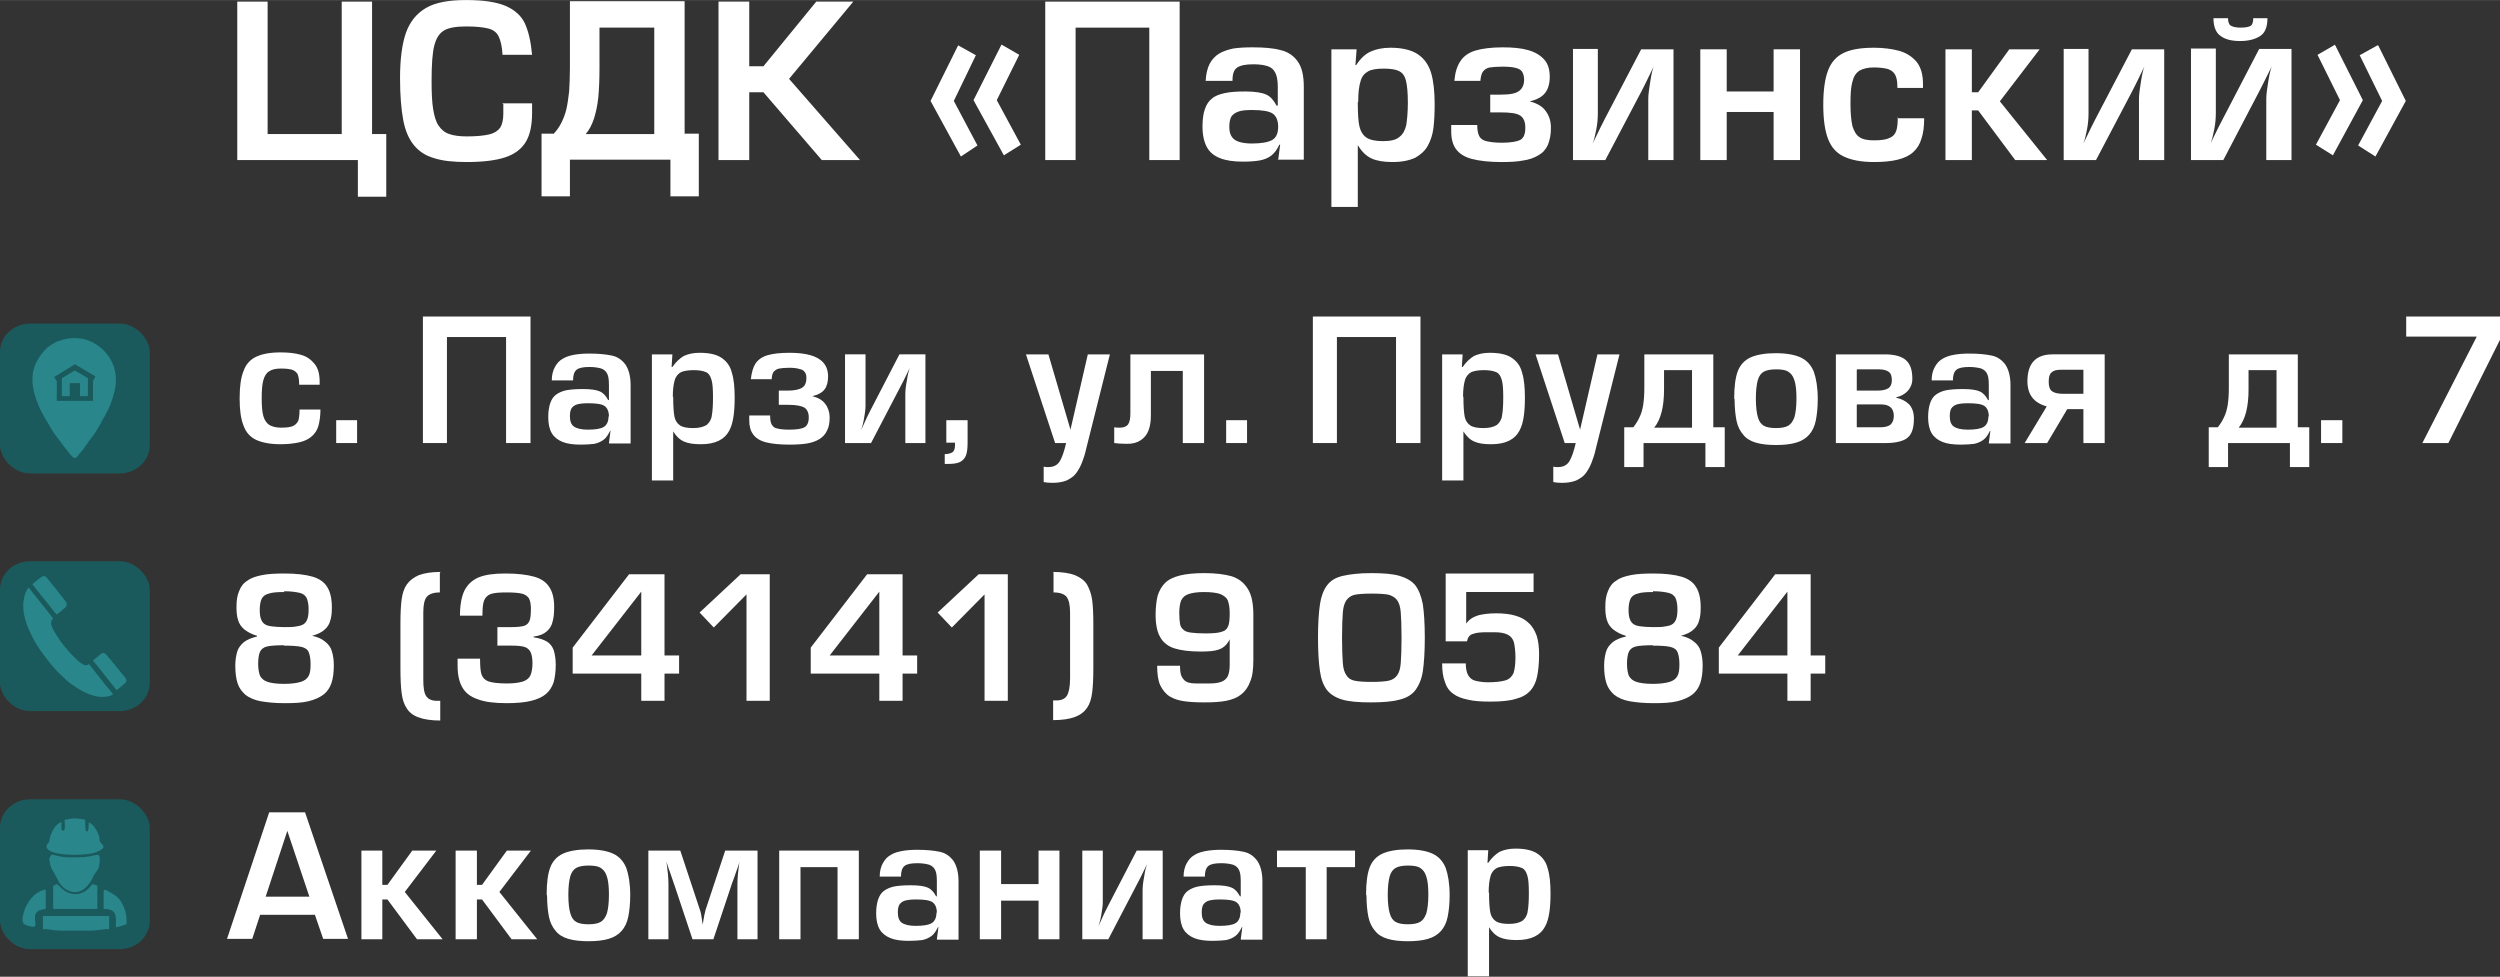 <?xml version="1.0" encoding="UTF-8"?>
<!DOCTYPE svg PUBLIC "-//W3C//DTD SVG 1.1//EN" "http://www.w3.org/Graphics/SVG/1.1/DTD/svg11.dtd">
<!-- Creator: CorelDRAW 2019 (64-Bit) -->
<svg xmlns="http://www.w3.org/2000/svg" xml:space="preserve" width="2.086cm" height="0.815cm" version="1.1" style="shape-rendering:geometricPrecision; text-rendering:geometricPrecision; image-rendering:optimizeQuality; fill-rule:evenodd; clip-rule:evenodd"
viewBox="0 0 6.343 2.478"
 xmlns:xlink="http://www.w3.org/1999/xlink"
 xmlns:xodm="http://www.corel.com/coreldraw/odm/2003">
 <rect x="0" y="0" width="6.343" height="2.478" fill="#333333" stroke="none"/>
 <defs>
  <style type="text/css">
   <![CDATA[
    .fil1 {fill:#1B5A5C}
    .fil2 {fill:#29878C}
    .fil0 {fill:white;fill-rule:nonzero}
   ]]>
  </style>
 </defs>
 <g id="Слой_x0020_1">
  <polygon class="fil0" points="0.679,0.34 0.867,0.34 0.867,0.004 0.944,0.004 0.944,0.34 0.98,0.34 0.98,0.499 0.908,0.499 0.908,0.406 0.602,0.406 0.602,0.004 0.679,0.004 "/>
  <path id="1" class="fil0" d="M1.274 0.262l0.076 0 0 0.024c0,0.031 -0.005,0.056 -0.016,0.074 -0.011,0.018 -0.028,0.031 -0.052,0.039 -0.024,0.008 -0.057,0.012 -0.098,0.012 -0.034,0 -0.062,-0.003 -0.083,-0.01 -0.021,-0.006 -0.038,-0.017 -0.051,-0.033 -0.013,-0.016 -0.022,-0.037 -0.027,-0.064 -0.005,-0.027 -0.008,-0.062 -0.008,-0.106 0,-0.048 0.005,-0.086 0.015,-0.115 0.01,-0.028 0.027,-0.049 0.051,-0.063 0.024,-0.014 0.058,-0.02 0.102,-0.02 0.043,0 0.077,0.005 0.1,0.015 0.023,0.01 0.04,0.025 0.049,0.045 0.009,0.02 0.015,0.046 0.018,0.079l-0.075 0c-0.001,-0.021 -0.005,-0.037 -0.01,-0.047 -0.005,-0.01 -0.014,-0.017 -0.027,-0.02 -0.012,-0.003 -0.031,-0.005 -0.055,-0.005 -0.025,0 -0.044,0.003 -0.056,0.01 -0.012,0.007 -0.02,0.019 -0.025,0.038 -0.005,0.019 -0.007,0.049 -0.007,0.091 0,0.029 0.001,0.053 0.004,0.071 0.003,0.018 0.007,0.032 0.014,0.042 0.007,0.01 0.015,0.017 0.027,0.021 0.011,0.004 0.026,0.006 0.045,0.006 0.024,0 0.043,-0.002 0.056,-0.005 0.013,-0.003 0.022,-0.009 0.028,-0.017 0.005,-0.008 0.008,-0.02 0.008,-0.035l0 -0.025z"/>
  <path id="2" class="fil0" d="M1.404 0.34c0.008,-0.008 0.015,-0.018 0.02,-0.028 0.005,-0.01 0.01,-0.022 0.013,-0.035 0.003,-0.013 0.005,-0.028 0.007,-0.045 0.001,-0.017 0.002,-0.037 0.002,-0.06l0 -0.169 0.291 0 0 0.336 0.036 0 0 0.159 -0.072 0 0 -0.093 -0.255 0 0 0.093 -0.072 0 0 -0.159 0.03 0zm0.117 -0.27l0 0.103c0,0.029 -0.001,0.053 -0.003,0.074 -0.002,0.02 -0.006,0.038 -0.011,0.054 -0.005,0.015 -0.012,0.029 -0.021,0.039l0.174 0 0 -0.27 -0.138 0z"/>
  <polygon id="3" class="fil0" points="1.901,0.004 1.901,0.168 1.937,0.168 2.071,0.004 2.165,0.004 2.002,0.2 2.182,0.406 2.085,0.406 1.937,0.234 1.901,0.234 1.901,0.406 1.823,0.406 1.823,0.004 "/>
  <path id="4" class="fil0" d="M2.431 0.115l0.045 0.025 -0.056 0.116 0.06 0.113 -0.042 0.028 -0.077 -0.141 0.07 -0.141zm0.11 -0.002l0.045 0.026 -0.057 0.115 0.061 0.113 -0.043 0.027 -0.077 -0.14 0.071 -0.141z"/>
  <polygon id="5" class="fil0" points="2.993,0.004 2.993,0.406 2.916,0.406 2.916,0.07 2.729,0.07 2.729,0.406 2.652,0.406 2.652,0.004 "/>
  <path id="6" class="fil0" d="M3.243 0.406l0.005 -0.039 -0.002 0c-0.006,0.013 -0.013,0.022 -0.021,0.028 -0.008,0.006 -0.018,0.01 -0.029,0.012 -0.011,0.002 -0.025,0.003 -0.043,0.003 -0.024,0 -0.043,-0.003 -0.058,-0.009 -0.015,-0.006 -0.026,-0.015 -0.033,-0.028 -0.007,-0.013 -0.011,-0.03 -0.011,-0.052 0,-0.018 0.002,-0.033 0.006,-0.044 0.004,-0.012 0.01,-0.021 0.018,-0.027 0.008,-0.007 0.019,-0.011 0.033,-0.014 0.014,-0.003 0.031,-0.004 0.052,-0.004 0.025,0 0.042,0.003 0.053,0.008 0.011,0.005 0.019,0.015 0.026,0.028l0.003 0 0 -0.048c0,-0.015 -0.002,-0.027 -0.006,-0.035 -0.004,-0.008 -0.01,-0.014 -0.019,-0.017 -0.009,-0.003 -0.021,-0.005 -0.037,-0.005 -0.02,0 -0.034,0.003 -0.042,0.009 -0.008,0.006 -0.011,0.017 -0.011,0.033l-0.068 0c0.001,-0.017 0.004,-0.031 0.01,-0.043 0.006,-0.011 0.014,-0.02 0.024,-0.026 0.01,-0.006 0.022,-0.01 0.036,-0.013 0.013,-0.002 0.029,-0.003 0.048,-0.003 0.03,0 0.054,0.002 0.072,0.007 0.018,0.004 0.033,0.014 0.043,0.028 0.011,0.015 0.016,0.036 0.016,0.065l0 0.185 -0.067 0zm0 -0.084c0,-0.016 -0.005,-0.028 -0.014,-0.034 -0.009,-0.006 -0.027,-0.009 -0.052,-0.009 -0.015,0 -0.027,0.001 -0.035,0.004 -0.008,0.003 -0.014,0.007 -0.018,0.013 -0.003,0.006 -0.005,0.014 -0.005,0.025 0,0.016 0.004,0.026 0.013,0.033 0.008,0.006 0.023,0.01 0.044,0.01 0.024,0 0.041,-0.003 0.052,-0.009 0.01,-0.006 0.015,-0.017 0.015,-0.034z"/>
  <path id="7" class="fil0" d="M3.445 0.258c0,0.028 0.001,0.049 0.004,0.062 0.003,0.013 0.009,0.023 0.018,0.029 0.009,0.006 0.023,0.009 0.042,0.009 0.019,0 0.033,-0.003 0.042,-0.011 0.009,-0.007 0.014,-0.017 0.017,-0.03 0.002,-0.013 0.004,-0.032 0.004,-0.057 0,-0.026 -0.002,-0.045 -0.005,-0.056 -0.003,-0.012 -0.009,-0.02 -0.018,-0.024 -0.008,-0.004 -0.021,-0.006 -0.038,-0.006 -0.018,0 -0.031,0.002 -0.04,0.007 -0.009,0.005 -0.016,0.013 -0.019,0.025 -0.004,0.012 -0.006,0.03 -0.006,0.053zm0 0.109l0 0.158 -0.067 0 0 -0.4 0.064 0 -0.003 0.04 0.002 0c0.011,-0.017 0.023,-0.028 0.036,-0.034 0.013,-0.006 0.03,-0.01 0.051,-0.01 0.03,0 0.054,0.006 0.07,0.017 0.016,0.011 0.027,0.027 0.033,0.047 0.006,0.02 0.009,0.047 0.009,0.079 0,0.023 -0.001,0.043 -0.003,0.06 -0.002,0.017 -0.007,0.032 -0.014,0.045 -0.007,0.013 -0.018,0.023 -0.032,0.031 -0.015,0.007 -0.034,0.011 -0.058,0.011 -0.022,0 -0.04,-0.003 -0.053,-0.009 -0.013,-0.006 -0.025,-0.017 -0.035,-0.034z"/>
  <path id="8" class="fil0" d="M3.808 0.285l-0.027 0 0 -0.045 0.027 0c0.023,0 0.039,-0.003 0.047,-0.01 0.008,-0.006 0.012,-0.016 0.012,-0.028 0,-0.008 -0.002,-0.015 -0.005,-0.02 -0.003,-0.005 -0.009,-0.008 -0.017,-0.01 -0.008,-0.002 -0.019,-0.003 -0.033,-0.003 -0.014,0 -0.024,0.001 -0.032,0.002 -0.007,0.001 -0.013,0.005 -0.017,0.01 -0.004,0.005 -0.006,0.013 -0.007,0.024l-0.066 0c0.002,-0.022 0.007,-0.038 0.016,-0.051 0.008,-0.012 0.021,-0.021 0.038,-0.026 0.017,-0.005 0.04,-0.008 0.069,-0.008 0.025,0 0.047,0.002 0.064,0.007 0.018,0.005 0.031,0.013 0.041,0.024 0.01,0.011 0.014,0.026 0.014,0.044 0,0.017 -0.004,0.031 -0.012,0.041 -0.008,0.01 -0.021,0.017 -0.039,0.021 0.019,0.005 0.033,0.013 0.041,0.025 0.009,0.012 0.013,0.026 0.013,0.043 0,0.017 -0.003,0.031 -0.008,0.043 -0.005,0.011 -0.013,0.02 -0.024,0.026 -0.01,0.006 -0.023,0.011 -0.038,0.013 -0.015,0.003 -0.033,0.004 -0.055,0.004 -0.032,0 -0.057,-0.003 -0.076,-0.008 -0.019,-0.005 -0.032,-0.014 -0.04,-0.025 -0.008,-0.011 -0.012,-0.026 -0.012,-0.045l0 -0.016 0.066 0c0,0.013 0.002,0.022 0.005,0.028 0.003,0.006 0.009,0.011 0.018,0.013 0.009,0.002 0.021,0.004 0.039,0.004 0.023,0 0.039,-0.003 0.047,-0.007 0.009,-0.005 0.013,-0.015 0.013,-0.031 0,-0.015 -0.004,-0.025 -0.013,-0.031 -0.009,-0.006 -0.026,-0.008 -0.05,-0.008z"/>
  <path id="9" class="fil0" d="M3.991 0.125l0 0.281 0.082 0 0.092 -0.175c0.004,-0.008 0.015,-0.029 0.031,-0.063 -0.003,0.007 -0.006,0.02 -0.009,0.039 -0.003,0.019 -0.005,0.033 -0.005,0.044l0 0.155 0.064 0 0 -0.281 -0.082 0 -0.092 0.176c-0.006,0.011 -0.016,0.032 -0.031,0.063 0.003,-0.008 0.006,-0.019 0.009,-0.035 0.003,-0.015 0.004,-0.029 0.004,-0.041l0 -0.164 -0.064 0z"/>
  <polygon id="10" class="fil0" points="4.381,0.284 4.5,0.284 4.5,0.406 4.567,0.406 4.567,0.125 4.5,0.125 4.5,0.232 4.381,0.232 4.381,0.125 4.314,0.125 4.314,0.406 4.381,0.406 "/>
  <path id="11" class="fil0" d="M4.816 0.3l0.066 0c0,0.02 -0.002,0.038 -0.007,0.052 -0.004,0.014 -0.011,0.025 -0.021,0.034 -0.01,0.009 -0.023,0.015 -0.039,0.019 -0.016,0.004 -0.036,0.006 -0.06,0.006 -0.033,0 -0.058,-0.005 -0.077,-0.014 -0.019,-0.009 -0.032,-0.024 -0.04,-0.045 -0.008,-0.021 -0.012,-0.05 -0.012,-0.086 0,-0.037 0.004,-0.066 0.012,-0.087 0.008,-0.021 0.021,-0.036 0.04,-0.045 0.019,-0.009 0.044,-0.013 0.077,-0.013 0.024,0 0.046,0.003 0.064,0.008 0.018,0.005 0.033,0.015 0.044,0.028 0.011,0.014 0.016,0.033 0.016,0.056l0 0.01 -0.065 0 0 -0.004c0,-0.013 -0.002,-0.023 -0.006,-0.03 -0.004,-0.007 -0.01,-0.011 -0.018,-0.014 -0.008,-0.002 -0.02,-0.004 -0.035,-0.004 -0.016,0 -0.028,0.003 -0.037,0.008 -0.009,0.006 -0.015,0.015 -0.018,0.028 -0.004,0.013 -0.005,0.032 -0.005,0.057 0,0.024 0.002,0.043 0.005,0.056 0.004,0.013 0.01,0.023 0.018,0.028 0.009,0.006 0.021,0.008 0.037,0.008 0.018,0 0.031,-0.002 0.039,-0.006 0.009,-0.004 0.014,-0.009 0.017,-0.018 0.003,-0.008 0.004,-0.02 0.004,-0.036z"/>
  <polygon id="12" class="fil0" points="5.003,0.125 5.003,0.234 5.019,0.234 5.098,0.125 5.175,0.125 5.074,0.257 5.194,0.406 5.113,0.406 5.019,0.28 5.003,0.28 5.003,0.406 4.936,0.406 4.936,0.125 "/>
  <path id="13" class="fil0" d="M5.236 0.125l0 0.281 0.082 0 0.092 -0.175c0.004,-0.008 0.015,-0.029 0.031,-0.063 -0.003,0.007 -0.006,0.02 -0.009,0.039 -0.003,0.019 -0.005,0.033 -0.005,0.044l0 0.155 0.064 0 0 -0.281 -0.082 0 -0.092 0.176c-0.006,0.011 -0.016,0.032 -0.031,0.063 0.003,-0.008 0.006,-0.019 0.009,-0.035 0.003,-0.015 0.004,-0.029 0.004,-0.041l0 -0.164 -0.064 0z"/>
  <path id="14" class="fil0" d="M5.559 0.124l0 0.282 0.082 0 0.092 -0.176c0.007,-0.013 0.017,-0.034 0.031,-0.062 -0.003,0.008 -0.006,0.02 -0.009,0.039 -0.003,0.018 -0.005,0.033 -0.005,0.044l0 0.155 0.064 0 0 -0.282 -0.082 0 -0.092 0.177c-0.005,0.009 -0.015,0.029 -0.031,0.062 0.003,-0.008 0.006,-0.019 0.009,-0.035 0.003,-0.015 0.004,-0.029 0.004,-0.041l0 -0.164 -0.064 0zm0.125 -0.02c-0.022,0 -0.038,-0.004 -0.05,-0.013 -0.012,-0.008 -0.018,-0.024 -0.018,-0.045l0.037 0c0,0.009 0.002,0.016 0.007,0.019 0.005,0.003 0.013,0.005 0.025,0.005 0.013,0 0.022,-0.002 0.026,-0.005 0.004,-0.003 0.006,-0.01 0.006,-0.019l0.036 0c0,0.022 -0.006,0.037 -0.018,0.045 -0.012,0.008 -0.029,0.013 -0.051,0.013z"/>
  <path id="15" class="fil0" d="M6.034 0.115l0.07 0.141 -0.077 0.141 -0.044 -0.028 0.061 -0.113 -0.057 -0.116 0.045 -0.025zm-0.11 -0.002l0.071 0.141 -0.076 0.14 -0.043 -0.027 0.061 -0.113 -0.057 -0.115 0.045 -0.026z"/>
  <path class="fil0" d="M0.76 1.039l0.053 0c0,0.016 -0.002,0.03 -0.005,0.041 -0.003,0.011 -0.009,0.02 -0.017,0.027 -0.008,0.007 -0.018,0.012 -0.031,0.015 -0.013,0.003 -0.029,0.005 -0.048,0.005 -0.026,0 -0.047,-0.004 -0.062,-0.011 -0.015,-0.007 -0.026,-0.019 -0.032,-0.036 -0.007,-0.017 -0.01,-0.04 -0.01,-0.069 0,-0.03 0.003,-0.053 0.01,-0.07 0.006,-0.017 0.017,-0.029 0.032,-0.036 0.015,-0.007 0.035,-0.011 0.062,-0.011 0.02,0 0.037,0.002 0.051,0.006 0.015,0.004 0.026,0.012 0.035,0.023 0.009,0.011 0.013,0.026 0.013,0.045l0 0.008 -0.052 0 0 -0.003c0,-0.011 -0.002,-0.019 -0.004,-0.024 -0.003,-0.005 -0.008,-0.009 -0.014,-0.011 -0.007,-0.002 -0.016,-0.003 -0.028,-0.003 -0.013,0 -0.023,0.002 -0.03,0.007 -0.007,0.004 -0.012,0.012 -0.015,0.023 -0.003,0.011 -0.004,0.026 -0.004,0.045 0,0.019 0.001,0.034 0.004,0.045 0.003,0.011 0.008,0.018 0.015,0.023 0.007,0.004 0.017,0.007 0.029,0.007 0.014,0 0.024,-0.001 0.031,-0.004 0.007,-0.003 0.011,-0.008 0.014,-0.014 0.002,-0.007 0.003,-0.016 0.003,-0.029z"/>
  <polygon id="1" class="fil0" points="0.906,1.066 0.906,1.124 0.853,1.124 0.853,1.066 "/>
  <polygon id="2" class="fil0" points="1.346,0.803 1.346,1.124 1.284,1.124 1.284,0.855 1.134,0.855 1.134,1.124 1.073,1.124 1.073,0.803 "/>
  <path id="3" class="fil0" d="M1.545 1.124l0.004 -0.031 -0.001 0c-0.005,0.01 -0.01,0.018 -0.017,0.023 -0.007,0.005 -0.014,0.008 -0.023,0.01 -0.009,0.001 -0.02,0.002 -0.034,0.002 -0.019,0 -0.035,-0.002 -0.047,-0.007 -0.012,-0.005 -0.021,-0.012 -0.027,-0.022 -0.006,-0.01 -0.009,-0.024 -0.009,-0.041 0,-0.014 0.002,-0.026 0.005,-0.035 0.003,-0.009 0.008,-0.017 0.015,-0.022 0.007,-0.005 0.016,-0.009 0.026,-0.011 0.011,-0.002 0.025,-0.003 0.042,-0.003 0.02,0 0.034,0.002 0.043,0.006 0.009,0.004 0.016,0.012 0.021,0.022l0.002 0 0 -0.038c0,-0.012 -0.001,-0.022 -0.004,-0.028 -0.003,-0.007 -0.008,-0.011 -0.015,-0.014 -0.007,-0.002 -0.017,-0.004 -0.03,-0.004 -0.016,0 -0.027,0.002 -0.033,0.007 -0.006,0.005 -0.009,0.013 -0.009,0.027l-0.054 0c0,-0.014 0.003,-0.025 0.008,-0.034 0.005,-0.009 0.011,-0.016 0.02,-0.021 0.008,-0.005 0.018,-0.008 0.029,-0.01 0.011,-0.002 0.024,-0.003 0.038,-0.003 0.024,0 0.043,0.002 0.057,0.005 0.015,0.003 0.026,0.011 0.035,0.023 0.008,0.012 0.013,0.029 0.013,0.052l0 0.148 -0.054 0zm0 -0.067c0,-0.013 -0.004,-0.022 -0.011,-0.027 -0.007,-0.005 -0.021,-0.007 -0.042,-0.007 -0.012,0 -0.021,0.001 -0.028,0.003 -0.007,0.002 -0.011,0.006 -0.014,0.01 -0.003,0.005 -0.004,0.012 -0.004,0.02 0,0.012 0.003,0.021 0.01,0.026 0.007,0.005 0.019,0.008 0.035,0.008 0.019,0 0.033,-0.002 0.041,-0.007 0.008,-0.005 0.012,-0.014 0.012,-0.027z"/>
  <path id="4" class="fil0" d="M1.708 1.006c0,0.022 0.001,0.039 0.003,0.05 0.002,0.011 0.007,0.018 0.014,0.023 0.007,0.005 0.019,0.007 0.034,0.007 0.015,0 0.026,-0.003 0.034,-0.008 0.007,-0.006 0.012,-0.014 0.013,-0.024 0.002,-0.01 0.003,-0.026 0.003,-0.046 0,-0.021 -0.001,-0.036 -0.004,-0.045 -0.003,-0.01 -0.007,-0.016 -0.014,-0.019 -0.007,-0.003 -0.017,-0.005 -0.031,-0.005 -0.014,0 -0.025,0.002 -0.032,0.005 -0.007,0.004 -0.013,0.01 -0.016,0.02 -0.003,0.01 -0.005,0.024 -0.005,0.043zm0 0.087l0 0.126 -0.054 0 0 -0.32 0.052 0 -0.002 0.032 0.002 0c0.009,-0.013 0.019,-0.022 0.029,-0.028 0.011,-0.005 0.024,-0.008 0.04,-0.008 0.024,0 0.043,0.004 0.056,0.013 0.013,0.009 0.022,0.021 0.026,0.038 0.005,0.016 0.007,0.037 0.007,0.063 0,0.019 -0.001,0.035 -0.003,0.048 -0.002,0.013 -0.005,0.025 -0.011,0.036 -0.006,0.011 -0.014,0.019 -0.026,0.025 -0.012,0.006 -0.027,0.009 -0.046,0.009 -0.018,0 -0.032,-0.002 -0.043,-0.007 -0.011,-0.005 -0.02,-0.014 -0.028,-0.027z"/>
  <path id="5" class="fil0" d="M1.998 1.027l-0.022 0 0 -0.036 0.022 0c0.018,0 0.031,-0.003 0.038,-0.008 0.007,-0.005 0.01,-0.013 0.01,-0.023 0,-0.007 -0.001,-0.012 -0.004,-0.016 -0.003,-0.004 -0.007,-0.007 -0.014,-0.008 -0.006,-0.002 -0.015,-0.003 -0.026,-0.003 -0.011,0 -0.019,0.001 -0.025,0.002 -0.006,0.001 -0.01,0.004 -0.014,0.008 -0.003,0.004 -0.005,0.011 -0.005,0.019l-0.053 0c0.002,-0.017 0.006,-0.031 0.012,-0.04 0.007,-0.01 0.017,-0.017 0.031,-0.021 0.014,-0.004 0.032,-0.006 0.056,-0.006 0.02,0 0.038,0.002 0.052,0.006 0.014,0.004 0.025,0.01 0.033,0.019 0.008,0.009 0.012,0.021 0.012,0.035 0,0.014 -0.003,0.025 -0.009,0.033 -0.006,0.008 -0.017,0.014 -0.031,0.017 0.015,0.004 0.026,0.01 0.033,0.02 0.007,0.009 0.011,0.021 0.011,0.034 0,0.014 -0.002,0.025 -0.007,0.034 -0.004,0.009 -0.011,0.016 -0.019,0.021 -0.008,0.005 -0.019,0.009 -0.031,0.011 -0.012,0.002 -0.027,0.003 -0.044,0.003 -0.025,0 -0.046,-0.002 -0.061,-0.006 -0.015,-0.004 -0.026,-0.011 -0.032,-0.02 -0.007,-0.009 -0.01,-0.021 -0.01,-0.036l0 -0.012 0.053 0c0,0.01 0.001,0.018 0.004,0.023 0.003,0.005 0.007,0.009 0.014,0.01 0.007,0.002 0.017,0.003 0.031,0.003 0.018,0 0.031,-0.002 0.038,-0.006 0.007,-0.004 0.011,-0.012 0.011,-0.025 0,-0.012 -0.004,-0.02 -0.011,-0.025 -0.007,-0.004 -0.02,-0.007 -0.04,-0.007z"/>
  <path id="6" class="fil0" d="M2.144 0.899l0 0.225 0.066 0 0.073 -0.14c0.004,-0.007 0.012,-0.023 0.025,-0.05 -0.002,0.006 -0.005,0.016 -0.007,0.031 -0.003,0.015 -0.004,0.027 -0.004,0.035l0 0.124 0.051 0 0 -0.225 -0.066 0 -0.073 0.141c-0.005,0.009 -0.013,0.026 -0.024,0.051 0.002,-0.006 0.005,-0.016 0.007,-0.028 0.002,-0.012 0.004,-0.023 0.004,-0.033l0 -0.131 -0.051 0z"/>
  <path id="7" class="fil0" d="M2.455 1.066l0 0.056c0,0.014 -0.001,0.025 -0.004,0.033 -0.003,0.008 -0.008,0.013 -0.015,0.017 -0.008,0.004 -0.019,0.005 -0.033,0.005 -0.003,0 -0.004,-0 -0.006,-0l0 -0.025c0.009,-0 0.016,-0.002 0.02,-0.005 0.004,-0.003 0.006,-0.009 0.006,-0.017l0 -0.007 -0.022 0 0 -0.057 0.054 0z"/>
  <path id="8" class="fil0" d="M2.816 0.899l-0.06 0.239c-0.003,0.014 -0.007,0.026 -0.011,0.036 -0.004,0.01 -0.009,0.019 -0.015,0.027 -0.006,0.008 -0.014,0.013 -0.024,0.018 -0.01,0.004 -0.022,0.006 -0.036,0.006 -0.01,0 -0.017,-0.001 -0.022,-0.002l0 -0.039c0.004,0.001 0.008,0.001 0.012,0.001 0.013,-0 0.023,-0.005 0.029,-0.015 0.006,-0.01 0.011,-0.025 0.016,-0.046l-0.028 0 -0.074 -0.225 0.057 0 0.056 0.191 0.044 -0.191 0.056 0z"/>
  <path id="9" class="fil0" d="M2.868 0.899l0.187 0 0 0.225 -0.054 0 0 -0.183 -0.081 0 0 0.114c0,0.014 -0.002,0.027 -0.006,0.037 -0.004,0.011 -0.011,0.019 -0.02,0.025 -0.009,0.006 -0.02,0.009 -0.034,0.009 -0.015,0 -0.026,-0.001 -0.033,-0.002l0 -0.04c0.005,0.001 0.01,0.001 0.014,0.001 0.01,0 0.017,-0.003 0.021,-0.008 0.004,-0.006 0.006,-0.015 0.006,-0.027l0 -0.151z"/>
  <polygon id="10" class="fil0" points="3.164,1.066 3.164,1.124 3.111,1.124 3.111,1.066 "/>
  <polygon id="11" class="fil0" points="3.604,0.803 3.604,1.124 3.542,1.124 3.542,0.855 3.392,0.855 3.392,1.124 3.331,1.124 3.331,0.803 "/>
  <path id="12" class="fil0" d="M3.713 1.006c0,0.022 0.001,0.039 0.003,0.05 0.002,0.011 0.007,0.018 0.014,0.023 0.007,0.005 0.019,0.007 0.034,0.007 0.015,0 0.026,-0.003 0.034,-0.008 0.007,-0.006 0.012,-0.014 0.013,-0.024 0.002,-0.01 0.003,-0.026 0.003,-0.046 0,-0.021 -0.001,-0.036 -0.004,-0.045 -0.003,-0.01 -0.007,-0.016 -0.014,-0.019 -0.007,-0.003 -0.017,-0.005 -0.031,-0.005 -0.014,0 -0.025,0.002 -0.032,0.005 -0.007,0.004 -0.013,0.01 -0.016,0.02 -0.003,0.01 -0.005,0.024 -0.005,0.043zm0 0.087l0 0.126 -0.054 0 0 -0.32 0.052 0 -0.002 0.032 0.002 0c0.009,-0.013 0.019,-0.022 0.029,-0.028 0.011,-0.005 0.024,-0.008 0.04,-0.008 0.024,0 0.043,0.004 0.056,0.013 0.013,0.009 0.022,0.021 0.026,0.038 0.005,0.016 0.007,0.037 0.007,0.063 0,0.019 -0.001,0.035 -0.003,0.048 -0.002,0.013 -0.005,0.025 -0.011,0.036 -0.006,0.011 -0.014,0.019 -0.026,0.025 -0.012,0.006 -0.027,0.009 -0.046,0.009 -0.018,0 -0.032,-0.002 -0.043,-0.007 -0.011,-0.005 -0.02,-0.014 -0.028,-0.027z"/>
  <path id="13" class="fil0" d="M4.109 0.899l-0.06 0.239c-0.003,0.014 -0.007,0.026 -0.011,0.036 -0.004,0.01 -0.009,0.019 -0.015,0.027 -0.006,0.008 -0.014,0.013 -0.024,0.018 -0.01,0.004 -0.022,0.006 -0.036,0.006 -0.01,0 -0.017,-0.001 -0.022,-0.002l0 -0.039c0.004,0.001 0.008,0.001 0.012,0.001 0.013,-0 0.023,-0.005 0.029,-0.015 0.006,-0.01 0.011,-0.025 0.016,-0.046l-0.028 0 -0.074 -0.225 0.057 0 0.056 0.191 0.044 -0.191 0.056 0z"/>
  <path id="14" class="fil0" d="M4.144 1.084c0.007,-0.009 0.012,-0.017 0.016,-0.026 0.004,-0.008 0.007,-0.018 0.009,-0.03 0.002,-0.012 0.003,-0.027 0.003,-0.044l0 -0.085 0.175 0 0 0.185 0.029 0 0 0.101 -0.049 0 0 -0.061 -0.157 0 0 0.061 -0.049 0 0 -0.101 0.024 0zm0.149 0l0 -0.145 -0.071 0 0 0.049c0,0.044 -0.008,0.076 -0.025,0.097l0.096 0z"/>
  <path id="15" class="fil0" d="M4.4 1.011c0,-0.03 0.003,-0.053 0.009,-0.069 0.006,-0.016 0.017,-0.028 0.032,-0.035 0.015,-0.007 0.037,-0.011 0.064,-0.011 0.028,0 0.049,0.004 0.064,0.011 0.015,0.007 0.026,0.019 0.033,0.036 0.006,0.017 0.01,0.04 0.01,0.069 0,0.022 -0.002,0.04 -0.005,0.055 -0.003,0.015 -0.009,0.027 -0.017,0.036 -0.008,0.009 -0.019,0.016 -0.033,0.02 -0.013,0.004 -0.031,0.006 -0.051,0.006 -0.02,0 -0.038,-0.002 -0.051,-0.006 -0.014,-0.004 -0.025,-0.011 -0.032,-0.02 -0.008,-0.009 -0.014,-0.021 -0.017,-0.035 -0.003,-0.015 -0.005,-0.033 -0.005,-0.055zm0.055 0c0,0.021 0.002,0.037 0.005,0.047 0.003,0.011 0.008,0.018 0.015,0.022 0.007,0.004 0.017,0.006 0.031,0.006 0.014,0 0.024,-0.002 0.031,-0.006 0.007,-0.004 0.012,-0.011 0.016,-0.022 0.003,-0.011 0.005,-0.026 0.005,-0.047 0,-0.016 -0.001,-0.028 -0.003,-0.038 -0.002,-0.009 -0.005,-0.017 -0.009,-0.022 -0.004,-0.005 -0.009,-0.009 -0.015,-0.011 -0.006,-0.002 -0.015,-0.003 -0.025,-0.003 -0.013,0 -0.024,0.002 -0.031,0.006 -0.007,0.004 -0.012,0.011 -0.015,0.021 -0.003,0.011 -0.005,0.026 -0.005,0.047z"/>
  <path id="16" class="fil0" d="M4.711 0.938l0 0.053 0.051 0c0.013,0 0.023,-0.002 0.029,-0.006 0.006,-0.004 0.009,-0.011 0.009,-0.02 0,-0.01 -0.002,-0.017 -0.007,-0.021 -0.005,-0.004 -0.013,-0.007 -0.025,-0.007l-0.056 0zm0 0.089l0 0.057 0.059 0c0.012,0 0.021,-0.002 0.027,-0.007 0.005,-0.005 0.008,-0.012 0.008,-0.022 0,-0.019 -0.011,-0.029 -0.032,-0.029l-0.061 0zm-0.053 0.097l0 -0.225 0.124 0c0.025,0 0.043,0.005 0.054,0.015 0.011,0.01 0.016,0.025 0.016,0.047 0,0.012 -0.004,0.022 -0.011,0.03 -0.007,0.008 -0.017,0.014 -0.03,0.017l0 0.001c0.014,0.003 0.025,0.009 0.033,0.017 0.008,0.009 0.012,0.021 0.012,0.036 0,0.015 -0.002,0.026 -0.006,0.035 -0.004,0.009 -0.011,0.016 -0.021,0.02 -0.01,0.004 -0.024,0.007 -0.042,0.007l-0.13 0z"/>
  <path id="17" class="fil0" d="M5.046 1.124l0.004 -0.031 -0.001 0c-0.005,0.01 -0.01,0.018 -0.017,0.023 -0.007,0.005 -0.014,0.008 -0.023,0.01 -0.009,0.001 -0.02,0.002 -0.034,0.002 -0.019,0 -0.035,-0.002 -0.047,-0.007 -0.012,-0.005 -0.021,-0.012 -0.027,-0.022 -0.006,-0.01 -0.009,-0.024 -0.009,-0.041 0,-0.014 0.002,-0.026 0.005,-0.035 0.003,-0.009 0.008,-0.017 0.015,-0.022 0.007,-0.005 0.016,-0.009 0.026,-0.011 0.011,-0.002 0.025,-0.003 0.042,-0.003 0.02,0 0.034,0.002 0.043,0.006 0.009,0.004 0.016,0.012 0.021,0.022l0.002 0 0 -0.038c0,-0.012 -0.001,-0.022 -0.004,-0.028 -0.003,-0.007 -0.008,-0.011 -0.015,-0.014 -0.007,-0.002 -0.017,-0.004 -0.03,-0.004 -0.016,0 -0.027,0.002 -0.033,0.007 -0.006,0.005 -0.009,0.013 -0.009,0.027l-0.054 0c0,-0.014 0.003,-0.025 0.008,-0.034 0.005,-0.009 0.011,-0.016 0.02,-0.021 0.008,-0.005 0.018,-0.008 0.029,-0.01 0.011,-0.002 0.024,-0.003 0.038,-0.003 0.024,0 0.043,0.002 0.057,0.005 0.015,0.003 0.026,0.011 0.035,0.023 0.008,0.012 0.013,0.029 0.013,0.052l0 0.148 -0.054 0zm0 -0.067c0,-0.013 -0.004,-0.022 -0.011,-0.027 -0.007,-0.005 -0.021,-0.007 -0.042,-0.007 -0.012,0 -0.021,0.001 -0.028,0.003 -0.007,0.002 -0.011,0.006 -0.014,0.01 -0.003,0.005 -0.004,0.012 -0.004,0.02 0,0.012 0.003,0.021 0.01,0.026 0.007,0.005 0.019,0.008 0.035,0.008 0.019,0 0.033,-0.002 0.041,-0.007 0.008,-0.005 0.012,-0.014 0.012,-0.027z"/>
  <path id="18" class="fil0" d="M5.34 0.899l0 0.225 -0.054 0 0 -0.086 -0.041 0 -0.051 0.086 -0.057 0 0.056 -0.093c-0.033,-0.009 -0.049,-0.03 -0.049,-0.064 0,-0.045 0.021,-0.068 0.064,-0.068l0.132 0zm-0.054 0.1l0 -0.061 -0.057 0c-0.011,0 -0.019,0.002 -0.024,0.007 -0.005,0.004 -0.007,0.012 -0.007,0.024 0,0.012 0.003,0.02 0.009,0.024 0.006,0.004 0.015,0.006 0.026,0.006l0.052 0z"/>
  <path id="19" class="fil0" d="M5.627 1.084c0.007,-0.009 0.012,-0.017 0.016,-0.026 0.004,-0.008 0.007,-0.018 0.009,-0.03 0.002,-0.012 0.003,-0.027 0.003,-0.044l0 -0.085 0.175 0 0 0.185 0.029 0 0 0.101 -0.049 0 0 -0.061 -0.157 0 0 0.061 -0.049 0 0 -0.101 0.024 0zm0.149 0l0 -0.145 -0.071 0 0 0.049c0,0.044 -0.008,0.076 -0.025,0.097l0.096 0z"/>
  <polygon id="20" class="fil0" points="5.943,1.066 5.943,1.124 5.889,1.124 5.889,1.066 "/>
  <polygon id="21" class="fil0" points="6.343,0.803 6.343,0.862 6.212,1.124 6.146,1.124 6.284,0.854 6.105,0.854 6.105,0.803 "/>
  <path class="fil0" d="M0.721 1.637c-0.02,0 -0.034,0.001 -0.043,0.003 -0.009,0.002 -0.015,0.007 -0.018,0.013 -0.003,0.006 -0.005,0.017 -0.005,0.031 0,0.013 0.002,0.024 0.005,0.031 0.004,0.007 0.01,0.012 0.019,0.015 0.009,0.003 0.023,0.005 0.042,0.005 0.018,0 0.032,-0.002 0.042,-0.005 0.01,-0.003 0.016,-0.008 0.02,-0.015 0.004,-0.007 0.005,-0.017 0.005,-0.03 0,-0.014 -0.002,-0.024 -0.005,-0.031 -0.003,-0.007 -0.01,-0.011 -0.019,-0.013 -0.009,-0.002 -0.023,-0.003 -0.043,-0.003zm0 -0.135c-0.018,0 -0.031,0.001 -0.039,0.004 -0.009,0.002 -0.015,0.007 -0.018,0.013 -0.003,0.006 -0.005,0.016 -0.005,0.028 0,0.01 0.001,0.018 0.003,0.023 0.002,0.006 0.005,0.01 0.009,0.013 0.004,0.003 0.01,0.005 0.018,0.006 0.008,0.001 0.018,0.002 0.032,0.002 0.014,0 0.024,-0 0.032,-0.002 0.008,-0.001 0.014,-0.003 0.018,-0.006 0.004,-0.003 0.007,-0.007 0.009,-0.013 0.002,-0.006 0.003,-0.013 0.003,-0.024 0,-0.013 -0.002,-0.022 -0.005,-0.029 -0.003,-0.006 -0.009,-0.011 -0.018,-0.013 -0.009,-0.002 -0.021,-0.004 -0.039,-0.004zm-0.069 0.111c-0.014,-0.004 -0.024,-0.01 -0.032,-0.016 -0.008,-0.007 -0.013,-0.014 -0.016,-0.024 -0.003,-0.009 -0.004,-0.02 -0.004,-0.033 0,-0.017 0.002,-0.03 0.007,-0.041 0.004,-0.011 0.011,-0.02 0.021,-0.026 0.009,-0.007 0.022,-0.011 0.037,-0.014 0.015,-0.003 0.034,-0.004 0.057,-0.004 0.03,0 0.054,0.003 0.071,0.008 0.017,0.005 0.03,0.014 0.037,0.026 0.008,0.012 0.012,0.03 0.012,0.052 0,0.013 -0.001,0.025 -0.004,0.033 -0.002,0.009 -0.007,0.017 -0.014,0.023 -0.007,0.007 -0.018,0.012 -0.032,0.016 0.014,0.003 0.025,0.008 0.033,0.015 0.008,0.006 0.014,0.014 0.017,0.024 0.003,0.01 0.005,0.021 0.005,0.036 0,0.018 -0.002,0.033 -0.006,0.045 -0.004,0.012 -0.011,0.022 -0.02,0.029 -0.009,0.007 -0.022,0.013 -0.038,0.017 -0.016,0.004 -0.036,0.005 -0.061,0.005 -0.024,0 -0.044,-0.002 -0.061,-0.005 -0.016,-0.003 -0.029,-0.009 -0.038,-0.016 -0.009,-0.008 -0.016,-0.017 -0.02,-0.029 -0.004,-0.012 -0.006,-0.027 -0.006,-0.045 0,-0.014 0.002,-0.026 0.005,-0.036 0.003,-0.01 0.009,-0.017 0.017,-0.024 0.008,-0.006 0.019,-0.011 0.033,-0.014z"/>
  <path id="1" class="fil0" d="M1.116 1.453l0 0.05c-0.016,0 -0.027,0.004 -0.033,0.011 -0.006,0.007 -0.009,0.02 -0.009,0.04l0 0.17c0,0.021 0.002,0.035 0.008,0.043 0.005,0.007 0.014,0.011 0.026,0.011l0.009 0 0 0.05c-0.023,0 -0.042,-0.003 -0.055,-0.008 -0.014,-0.005 -0.024,-0.013 -0.03,-0.023 -0.007,-0.01 -0.011,-0.023 -0.013,-0.039 -0.002,-0.015 -0.003,-0.036 -0.003,-0.062l0 -0.115c0,-0.025 0.001,-0.045 0.003,-0.06 0.002,-0.015 0.006,-0.028 0.013,-0.038 0.007,-0.01 0.017,-0.018 0.031,-0.024 0.014,-0.005 0.032,-0.008 0.055,-0.008z"/>
  <path id="2" class="fil0" d="M1.262 1.637l0 -0.046 0.034 0c0.015,0 0.026,-0.001 0.033,-0.003 0.007,-0.002 0.011,-0.006 0.014,-0.012 0.003,-0.006 0.004,-0.017 0.004,-0.032 0,-0.012 -0.002,-0.02 -0.005,-0.026 -0.004,-0.006 -0.01,-0.01 -0.018,-0.012 -0.009,-0.002 -0.022,-0.003 -0.038,-0.003 -0.019,0 -0.032,0.001 -0.041,0.004 -0.008,0.003 -0.014,0.009 -0.017,0.017 -0.003,0.008 -0.004,0.021 -0.004,0.038l-0.057 0c0,-0.027 0.004,-0.048 0.011,-0.063 0.008,-0.016 0.02,-0.027 0.036,-0.034 0.017,-0.007 0.039,-0.01 0.068,-0.01 0.031,0 0.055,0.003 0.073,0.008 0.018,0.005 0.031,0.014 0.039,0.027 0.008,0.012 0.012,0.029 0.012,0.05 0,0.015 -0.001,0.027 -0.004,0.037 -0.002,0.01 -0.007,0.018 -0.015,0.025 -0.008,0.007 -0.018,0.011 -0.033,0.013l0 0.002c0.015,0.002 0.026,0.006 0.034,0.011 0.008,0.005 0.014,0.013 0.017,0.022 0.003,0.01 0.005,0.022 0.005,0.037 0,0.017 -0.002,0.031 -0.005,0.043 -0.004,0.012 -0.01,0.022 -0.019,0.03 -0.009,0.008 -0.022,0.014 -0.038,0.018 -0.016,0.004 -0.037,0.006 -0.062,0.006 -0.031,0 -0.056,-0.003 -0.074,-0.01 -0.018,-0.006 -0.031,-0.016 -0.039,-0.03 -0.008,-0.014 -0.012,-0.032 -0.012,-0.055l0 -0.018 0.057 0c0,0.019 0.001,0.033 0.004,0.041 0.003,0.008 0.009,0.014 0.018,0.017 0.009,0.003 0.025,0.005 0.046,0.005 0.018,0 0.031,-0.002 0.041,-0.005 0.009,-0.003 0.016,-0.009 0.019,-0.016 0.003,-0.007 0.005,-0.018 0.005,-0.03 0,-0.013 -0.002,-0.023 -0.005,-0.029 -0.003,-0.006 -0.009,-0.011 -0.016,-0.013 -0.007,-0.002 -0.018,-0.003 -0.031,-0.003l-0.038 0z"/>
  <path id="3" class="fil0" d="M1.686 1.457l0 0.206 0.037 0 0 0.046 -0.037 0 0 0.069 -0.059 0 0 -0.069 -0.174 0 0 -0.066 0.143 -0.186 0.091 0zm-0.185 0.206l0.126 0 0 -0.162 -0.126 0.162z"/>
  <polygon id="4" class="fil0" points="1.953,1.457 1.953,1.778 1.894,1.778 1.894,1.508 1.811,1.592 1.775,1.554 1.879,1.457 "/>
  <path id="5" class="fil0" d="M2.29 1.457l0 0.206 0.037 0 0 0.046 -0.037 0 0 0.069 -0.059 0 0 -0.069 -0.174 0 0 -0.066 0.143 -0.186 0.091 0zm-0.185 0.206l0.126 0 0 -0.162 -0.126 0.162z"/>
  <polygon id="6" class="fil0" points="2.557,1.457 2.557,1.778 2.498,1.778 2.498,1.508 2.415,1.592 2.379,1.554 2.483,1.457 "/>
  <path id="7" class="fil0" d="M2.673 1.453l0 0.05c0.016,0 0.027,0.004 0.033,0.011 0.006,0.008 0.009,0.021 0.009,0.041l0 0.166c0,0.021 -0.003,0.036 -0.008,0.044 -0.005,0.008 -0.014,0.012 -0.026,0.012l-0.009 0 0 0.05c0.023,0 0.042,-0.003 0.055,-0.008 0.014,-0.005 0.024,-0.013 0.031,-0.023 0.007,-0.01 0.011,-0.023 0.013,-0.039 0.002,-0.015 0.003,-0.036 0.003,-0.061l0 -0.115c0,-0.024 -0.001,-0.044 -0.003,-0.059 -0.002,-0.015 -0.007,-0.028 -0.013,-0.039 -0.007,-0.011 -0.017,-0.018 -0.031,-0.024 -0.014,-0.005 -0.032,-0.008 -0.055,-0.008z"/>
  <path id="8" class="fil0" d="M2.936 1.689l0.058 0c0,0.012 0.001,0.021 0.004,0.027 0.003,0.006 0.007,0.011 0.013,0.014 0.006,0.003 0.015,0.004 0.027,0.004l0.028 0c0.014,0 0.024,-0.001 0.032,-0.004 0.008,-0.003 0.013,-0.007 0.017,-0.014 0.003,-0.007 0.005,-0.016 0.005,-0.029l0 -0.065c-0.007,0.014 -0.016,0.022 -0.028,0.026 -0.011,0.004 -0.027,0.005 -0.046,0.005 -0.028,0 -0.05,-0.003 -0.066,-0.008 -0.016,-0.005 -0.029,-0.015 -0.036,-0.028 -0.008,-0.013 -0.012,-0.033 -0.012,-0.057 0,-0.019 0.002,-0.035 0.005,-0.048 0.004,-0.013 0.01,-0.024 0.019,-0.033 0.009,-0.009 0.022,-0.015 0.038,-0.019 0.016,-0.004 0.037,-0.006 0.062,-0.006 0.028,0 0.051,0.003 0.069,0.008 0.018,0.006 0.031,0.016 0.041,0.032 0.01,0.016 0.014,0.038 0.014,0.067l0 0.113c0,0.023 -0.002,0.041 -0.008,0.055 -0.005,0.014 -0.013,0.025 -0.023,0.033 -0.01,0.008 -0.023,0.013 -0.038,0.016 -0.015,0.003 -0.034,0.004 -0.056,0.004 -0.02,0 -0.037,-0.001 -0.051,-0.003 -0.014,-0.002 -0.026,-0.006 -0.036,-0.012 -0.01,-0.006 -0.018,-0.016 -0.024,-0.028 -0.006,-0.013 -0.008,-0.029 -0.008,-0.05zm0.184 -0.134c0,-0.014 -0.002,-0.024 -0.005,-0.032 -0.003,-0.007 -0.01,-0.012 -0.019,-0.016 -0.009,-0.003 -0.023,-0.005 -0.041,-0.005 -0.017,0 -0.03,0.002 -0.039,0.005 -0.009,0.003 -0.015,0.008 -0.019,0.016 -0.003,0.007 -0.005,0.018 -0.005,0.032 0,0.012 0.001,0.021 0.002,0.028 0.001,0.006 0.004,0.011 0.009,0.015 0.004,0.004 0.011,0.006 0.019,0.007 0.008,0.001 0.02,0.002 0.035,0.002 0.02,0 0.034,-0.001 0.042,-0.004 0.009,-0.002 0.014,-0.007 0.017,-0.014 0.003,-0.007 0.004,-0.018 0.004,-0.034z"/>
  <path id="9" class="fil0" d="M3.615 1.618c0,0.036 -0.002,0.065 -0.005,0.085 -0.003,0.02 -0.01,0.036 -0.019,0.048 -0.009,0.012 -0.023,0.02 -0.04,0.024 -0.018,0.005 -0.042,0.007 -0.073,0.007 -0.031,0 -0.055,-0.002 -0.072,-0.007 -0.017,-0.005 -0.03,-0.013 -0.039,-0.024 -0.009,-0.012 -0.015,-0.027 -0.018,-0.048 -0.003,-0.02 -0.005,-0.049 -0.005,-0.085 0,-0.036 0.002,-0.065 0.005,-0.085 0.003,-0.02 0.009,-0.036 0.018,-0.048 0.009,-0.012 0.022,-0.02 0.04,-0.024 0.017,-0.004 0.041,-0.007 0.072,-0.007 0.031,0 0.055,0.002 0.072,0.007 0.017,0.005 0.031,0.013 0.04,0.024 0.009,0.012 0.015,0.028 0.019,0.048 0.003,0.02 0.005,0.049 0.005,0.085zm-0.21 0c0,0.029 0.001,0.05 0.002,0.064 0.001,0.014 0.004,0.024 0.009,0.031 0.004,0.007 0.011,0.012 0.021,0.014 0.009,0.002 0.024,0.003 0.043,0.003 0.019,0 0.034,-0.001 0.043,-0.003 0.01,-0.002 0.017,-0.007 0.022,-0.014 0.005,-0.007 0.008,-0.017 0.009,-0.031 0.001,-0.014 0.002,-0.035 0.002,-0.064 0,-0.029 -0.001,-0.051 -0.002,-0.064 -0.001,-0.014 -0.004,-0.024 -0.009,-0.031 -0.005,-0.007 -0.012,-0.011 -0.021,-0.014 -0.009,-0.002 -0.024,-0.003 -0.044,-0.003 -0.019,0 -0.034,0.001 -0.043,0.003 -0.009,0.002 -0.016,0.007 -0.021,0.014 -0.005,0.007 -0.008,0.018 -0.009,0.031 -0.001,0.013 -0.002,0.035 -0.002,0.064z"/>
  <path id="10" class="fil0" d="M3.891 1.456l0 0.046 -0.171 0 0 0.08c0.008,-0.011 0.018,-0.017 0.031,-0.021 0.012,-0.003 0.027,-0.005 0.045,-0.005 0.019,0 0.036,0.002 0.049,0.006 0.014,0.004 0.025,0.01 0.034,0.019 0.009,0.008 0.015,0.019 0.02,0.032 0.004,0.013 0.006,0.029 0.006,0.047 0,0.023 -0.002,0.042 -0.005,0.056 -0.003,0.015 -0.009,0.027 -0.017,0.036 -0.009,0.01 -0.021,0.017 -0.037,0.021 -0.016,0.005 -0.037,0.007 -0.064,0.007 -0.023,0 -0.042,-0.001 -0.058,-0.005 -0.015,-0.003 -0.028,-0.008 -0.037,-0.015 -0.01,-0.007 -0.017,-0.017 -0.021,-0.03 -0.005,-0.013 -0.007,-0.028 -0.007,-0.047l0.06 0c0,0.013 0.002,0.023 0.006,0.03 0.004,0.007 0.01,0.012 0.018,0.014 0.008,0.002 0.019,0.004 0.032,0.004 0.02,0 0.035,-0.002 0.045,-0.005 0.01,-0.003 0.016,-0.01 0.02,-0.018 0.003,-0.009 0.005,-0.022 0.005,-0.04 0,-0.017 -0.002,-0.03 -0.004,-0.039 -0.003,-0.009 -0.008,-0.015 -0.016,-0.019 -0.008,-0.004 -0.019,-0.006 -0.033,-0.006l-0.021 0c-0.013,0 -0.025,0.001 -0.033,0.004 -0.009,0.002 -0.014,0.009 -0.016,0.019l-0.054 0 0 -0.172 0.225 0z"/>
  <path id="11" class="fil0" d="M4.194 1.637c-0.02,0 -0.034,0.001 -0.043,0.003 -0.009,0.002 -0.015,0.007 -0.018,0.013 -0.003,0.006 -0.005,0.017 -0.005,0.031 0,0.013 0.002,0.024 0.005,0.031 0.004,0.007 0.01,0.012 0.019,0.015 0.009,0.003 0.023,0.005 0.042,0.005 0.018,0 0.032,-0.002 0.042,-0.005 0.01,-0.003 0.016,-0.008 0.02,-0.015 0.004,-0.007 0.005,-0.017 0.005,-0.03 0,-0.014 -0.002,-0.024 -0.005,-0.031 -0.003,-0.007 -0.01,-0.011 -0.019,-0.013 -0.009,-0.002 -0.023,-0.003 -0.043,-0.003zm0 -0.135c-0.018,0 -0.031,0.001 -0.039,0.004 -0.009,0.002 -0.015,0.007 -0.018,0.013 -0.003,0.006 -0.005,0.016 -0.005,0.028 0,0.01 0.001,0.018 0.003,0.023 0.002,0.006 0.005,0.01 0.009,0.013 0.004,0.003 0.01,0.005 0.018,0.006 0.008,0.001 0.018,0.002 0.032,0.002 0.014,0 0.024,-0 0.032,-0.002 0.008,-0.001 0.014,-0.003 0.018,-0.006 0.004,-0.003 0.007,-0.007 0.009,-0.013 0.002,-0.006 0.003,-0.013 0.003,-0.024 0,-0.013 -0.002,-0.022 -0.005,-0.029 -0.003,-0.006 -0.009,-0.011 -0.018,-0.013 -0.009,-0.002 -0.021,-0.004 -0.039,-0.004zm-0.069 0.111c-0.014,-0.004 -0.024,-0.01 -0.032,-0.016 -0.008,-0.007 -0.013,-0.014 -0.016,-0.024 -0.003,-0.009 -0.004,-0.02 -0.004,-0.033 0,-0.017 0.002,-0.03 0.007,-0.041 0.004,-0.011 0.011,-0.02 0.021,-0.026 0.009,-0.007 0.022,-0.011 0.037,-0.014 0.015,-0.003 0.034,-0.004 0.057,-0.004 0.03,0 0.054,0.003 0.071,0.008 0.017,0.005 0.03,0.014 0.037,0.026 0.008,0.012 0.012,0.03 0.012,0.052 0,0.013 -0.001,0.025 -0.004,0.033 -0.002,0.009 -0.007,0.017 -0.014,0.023 -0.007,0.007 -0.018,0.012 -0.032,0.016 0.014,0.003 0.025,0.008 0.033,0.015 0.008,0.006 0.014,0.014 0.017,0.024 0.003,0.01 0.005,0.021 0.005,0.036 0,0.018 -0.002,0.033 -0.006,0.045 -0.004,0.012 -0.011,0.022 -0.02,0.029 -0.009,0.007 -0.022,0.013 -0.038,0.017 -0.016,0.004 -0.036,0.005 -0.061,0.005 -0.024,0 -0.044,-0.002 -0.061,-0.005 -0.016,-0.003 -0.029,-0.009 -0.038,-0.016 -0.009,-0.008 -0.016,-0.017 -0.02,-0.029 -0.004,-0.012 -0.006,-0.027 -0.006,-0.045 0,-0.014 0.002,-0.026 0.005,-0.036 0.003,-0.01 0.009,-0.017 0.017,-0.024 0.008,-0.006 0.019,-0.011 0.033,-0.014z"/>
  <path id="12" class="fil0" d="M4.594 1.457l0 0.206 0.037 0 0 0.046 -0.037 0 0 0.069 -0.059 0 0 -0.069 -0.174 0 0 -0.066 0.143 -0.186 0.091 0zm-0.185 0.206l0.126 0 0 -0.162 -0.126 0.162z"/>
  <path class="fil0" d="M0.799 2.321l-0.139 0 -0.02 0.061 -0.064 0 0.107 -0.321 0.091 0 0.109 0.321 -0.063 0 -0.021 -0.061zm-0.014 -0.046l-0.056 -0.167 -0.055 0.167 0.111 0z"/>
  <polygon id="1" class="fil0" points="0.97,2.158 0.97,2.245 0.983,2.245 1.046,2.158 1.107,2.158 1.027,2.263 1.123,2.383 1.058,2.383 0.983,2.282 0.97,2.282 0.97,2.383 0.917,2.383 0.917,2.158 "/>
  <polygon id="2" class="fil0" points="1.21,2.158 1.21,2.245 1.223,2.245 1.286,2.158 1.347,2.158 1.267,2.263 1.363,2.383 1.298,2.383 1.223,2.282 1.21,2.282 1.21,2.383 1.156,2.383 1.156,2.158 "/>
  <path id="3" class="fil0" d="M1.387 2.27c0,-0.03 0.003,-0.053 0.009,-0.069 0.006,-0.016 0.017,-0.028 0.032,-0.035 0.015,-0.007 0.037,-0.011 0.064,-0.011 0.028,0 0.049,0.004 0.064,0.011 0.015,0.007 0.026,0.019 0.033,0.036 0.006,0.017 0.01,0.04 0.01,0.069 0,0.022 -0.002,0.04 -0.005,0.055 -0.003,0.015 -0.009,0.027 -0.017,0.036 -0.008,0.009 -0.019,0.016 -0.033,0.02 -0.013,0.004 -0.031,0.006 -0.051,0.006 -0.02,0 -0.038,-0.002 -0.051,-0.006 -0.014,-0.004 -0.025,-0.011 -0.032,-0.02 -0.008,-0.009 -0.014,-0.021 -0.017,-0.035 -0.003,-0.015 -0.005,-0.033 -0.005,-0.055zm0.055 0c0,0.021 0.002,0.037 0.005,0.047 0.003,0.011 0.008,0.018 0.015,0.022 0.007,0.004 0.017,0.006 0.031,0.006 0.014,0 0.024,-0.002 0.031,-0.006 0.007,-0.004 0.012,-0.011 0.016,-0.022 0.003,-0.011 0.005,-0.026 0.005,-0.047 0,-0.016 -0.001,-0.028 -0.003,-0.038 -0.002,-0.009 -0.005,-0.017 -0.009,-0.022 -0.004,-0.005 -0.009,-0.009 -0.015,-0.011 -0.006,-0.002 -0.015,-0.003 -0.025,-0.003 -0.013,0 -0.024,0.002 -0.031,0.006 -0.007,0.004 -0.012,0.011 -0.015,0.021 -0.003,0.011 -0.005,0.026 -0.005,0.047z"/>
  <path id="4" class="fil0" d="M1.81 2.383l0.045 -0.135c0.003,-0.01 0.008,-0.021 0.012,-0.034 0.005,-0.013 0.008,-0.022 0.009,-0.028 -0.003,0.022 -0.005,0.041 -0.005,0.057l0 0.14 0.051 0 0 -0.225 -0.082 0 -0.05 0.151c-0.001,0.003 -0.004,0.016 -0.007,0.037 -0.003,-0.021 -0.005,-0.033 -0.007,-0.037l-0.05 -0.151 -0.081 0 0 0.225 0.051 0 0 -0.14c0,-0.016 -0.002,-0.035 -0.005,-0.057 0.001,0.005 0.005,0.016 0.011,0.033 0.006,0.017 0.009,0.027 0.01,0.029l0.045 0.135 0.052 0z"/>
  <polygon id="5" class="fil0" points="2.031,2.2 2.125,2.2 2.125,2.383 2.179,2.383 2.179,2.158 1.977,2.158 1.977,2.383 2.031,2.383 "/>
  <path id="6" class="fil0" d="M2.377 2.383l0.004 -0.031 -0.001 0c-0.005,0.01 -0.01,0.018 -0.017,0.023 -0.007,0.005 -0.014,0.008 -0.023,0.01 -0.009,0.001 -0.02,0.002 -0.034,0.002 -0.019,0 -0.035,-0.002 -0.047,-0.007 -0.012,-0.005 -0.021,-0.012 -0.027,-0.022 -0.006,-0.01 -0.009,-0.024 -0.009,-0.041 0,-0.014 0.002,-0.026 0.005,-0.035 0.003,-0.009 0.008,-0.017 0.015,-0.022 0.007,-0.005 0.016,-0.009 0.026,-0.011 0.011,-0.002 0.025,-0.003 0.042,-0.003 0.02,0 0.034,0.002 0.043,0.006 0.009,0.004 0.016,0.012 0.021,0.022l0.002 0 0 -0.038c0,-0.012 -0.001,-0.022 -0.004,-0.028 -0.003,-0.007 -0.008,-0.011 -0.015,-0.014 -0.007,-0.002 -0.017,-0.004 -0.03,-0.004 -0.016,0 -0.027,0.002 -0.033,0.007 -0.006,0.005 -0.009,0.013 -0.009,0.027l-0.054 0c0,-0.014 0.003,-0.025 0.008,-0.034 0.005,-0.009 0.011,-0.016 0.02,-0.021 0.008,-0.005 0.018,-0.008 0.029,-0.01 0.011,-0.002 0.024,-0.003 0.038,-0.003 0.024,0 0.043,0.002 0.057,0.005 0.015,0.003 0.026,0.011 0.035,0.023 0.008,0.012 0.013,0.029 0.013,0.052l0 0.148 -0.054 0zm0 -0.067c0,-0.013 -0.004,-0.022 -0.011,-0.027 -0.007,-0.005 -0.021,-0.007 -0.042,-0.007 -0.012,0 -0.021,0.001 -0.028,0.003 -0.007,0.002 -0.011,0.006 -0.014,0.01 -0.003,0.005 -0.004,0.012 -0.004,0.02 0,0.012 0.003,0.021 0.01,0.026 0.007,0.005 0.019,0.008 0.035,0.008 0.019,0 0.033,-0.002 0.041,-0.007 0.008,-0.005 0.012,-0.014 0.012,-0.027z"/>
  <polygon id="7" class="fil0" points="2.54,2.285 2.635,2.285 2.635,2.383 2.688,2.383 2.688,2.158 2.635,2.158 2.635,2.243 2.54,2.243 2.54,2.158 2.486,2.158 2.486,2.383 2.54,2.383 "/>
  <path id="8" class="fil0" d="M2.746 2.158l0 0.225 0.066 0 0.073 -0.14c0.004,-0.007 0.012,-0.023 0.025,-0.05 -0.002,0.006 -0.005,0.016 -0.007,0.031 -0.003,0.015 -0.004,0.027 -0.004,0.035l0 0.124 0.051 0 0 -0.225 -0.066 0 -0.073 0.141c-0.005,0.009 -0.013,0.026 -0.024,0.051 0.002,-0.006 0.005,-0.016 0.007,-0.028 0.002,-0.012 0.004,-0.023 0.004,-0.033l0 -0.131 -0.051 0z"/>
  <path id="9" class="fil0" d="M3.148 2.383l0.004 -0.031 -0.001 0c-0.005,0.01 -0.01,0.018 -0.017,0.023 -0.007,0.005 -0.014,0.008 -0.023,0.01 -0.009,0.001 -0.02,0.002 -0.034,0.002 -0.019,0 -0.035,-0.002 -0.047,-0.007 -0.012,-0.005 -0.021,-0.012 -0.027,-0.022 -0.006,-0.01 -0.009,-0.024 -0.009,-0.041 0,-0.014 0.002,-0.026 0.005,-0.035 0.003,-0.009 0.008,-0.017 0.015,-0.022 0.007,-0.005 0.016,-0.009 0.026,-0.011 0.011,-0.002 0.025,-0.003 0.042,-0.003 0.02,0 0.034,0.002 0.043,0.006 0.009,0.004 0.016,0.012 0.021,0.022l0.002 0 0 -0.038c0,-0.012 -0.001,-0.022 -0.004,-0.028 -0.003,-0.007 -0.008,-0.011 -0.015,-0.014 -0.007,-0.002 -0.017,-0.004 -0.03,-0.004 -0.016,0 -0.027,0.002 -0.033,0.007 -0.006,0.005 -0.009,0.013 -0.009,0.027l-0.054 0c0,-0.014 0.003,-0.025 0.008,-0.034 0.005,-0.009 0.011,-0.016 0.02,-0.021 0.008,-0.005 0.018,-0.008 0.029,-0.01 0.011,-0.002 0.024,-0.003 0.038,-0.003 0.024,0 0.043,0.002 0.057,0.005 0.015,0.003 0.026,0.011 0.035,0.023 0.008,0.012 0.013,0.029 0.013,0.052l0 0.148 -0.054 0zm0 -0.067c0,-0.013 -0.004,-0.022 -0.011,-0.027 -0.007,-0.005 -0.021,-0.007 -0.042,-0.007 -0.012,0 -0.021,0.001 -0.028,0.003 -0.007,0.002 -0.011,0.006 -0.014,0.01 -0.003,0.005 -0.004,0.012 -0.004,0.02 0,0.012 0.003,0.021 0.01,0.026 0.007,0.005 0.019,0.008 0.035,0.008 0.019,0 0.033,-0.002 0.041,-0.007 0.008,-0.005 0.012,-0.014 0.012,-0.027z"/>
  <polygon id="10" class="fil0" points="3.313,2.383 3.366,2.383 3.366,2.2 3.438,2.2 3.438,2.158 3.24,2.158 3.24,2.2 3.313,2.2 "/>
  <path id="11" class="fil0" d="M3.466 2.27c0,-0.03 0.003,-0.053 0.009,-0.069 0.006,-0.016 0.017,-0.028 0.032,-0.035 0.015,-0.007 0.037,-0.011 0.064,-0.011 0.028,0 0.049,0.004 0.064,0.011 0.015,0.007 0.026,0.019 0.033,0.036 0.006,0.017 0.01,0.04 0.01,0.069 0,0.022 -0.002,0.04 -0.005,0.055 -0.003,0.015 -0.009,0.027 -0.017,0.036 -0.008,0.009 -0.019,0.016 -0.033,0.02 -0.013,0.004 -0.031,0.006 -0.051,0.006 -0.02,0 -0.038,-0.002 -0.051,-0.006 -0.014,-0.004 -0.025,-0.011 -0.032,-0.02 -0.008,-0.009 -0.014,-0.021 -0.017,-0.035 -0.003,-0.015 -0.005,-0.033 -0.005,-0.055zm0.055 0c0,0.021 0.002,0.037 0.005,0.047 0.003,0.011 0.008,0.018 0.015,0.022 0.007,0.004 0.017,0.006 0.031,0.006 0.014,0 0.024,-0.002 0.031,-0.006 0.007,-0.004 0.012,-0.011 0.016,-0.022 0.003,-0.011 0.005,-0.026 0.005,-0.047 0,-0.016 -0.001,-0.028 -0.003,-0.038 -0.002,-0.009 -0.005,-0.017 -0.009,-0.022 -0.004,-0.005 -0.009,-0.009 -0.015,-0.011 -0.006,-0.002 -0.015,-0.003 -0.025,-0.003 -0.013,0 -0.024,0.002 -0.031,0.006 -0.007,0.004 -0.012,0.011 -0.015,0.021 -0.003,0.011 -0.005,0.026 -0.005,0.047z"/>
  <path id="12" class="fil0" d="M3.778 2.264c0,0.022 0.001,0.039 0.003,0.05 0.002,0.011 0.007,0.018 0.014,0.023 0.007,0.005 0.019,0.007 0.034,0.007 0.015,0 0.026,-0.003 0.034,-0.008 0.007,-0.006 0.012,-0.014 0.013,-0.024 0.002,-0.01 0.003,-0.026 0.003,-0.046 0,-0.021 -0.001,-0.036 -0.004,-0.045 -0.003,-0.01 -0.007,-0.016 -0.014,-0.019 -0.007,-0.003 -0.017,-0.005 -0.031,-0.005 -0.014,0 -0.025,0.002 -0.032,0.005 -0.007,0.004 -0.013,0.01 -0.016,0.02 -0.003,0.01 -0.005,0.024 -0.005,0.043zm0 0.087l0 0.126 -0.054 0 0 -0.32 0.052 0 -0.002 0.032 0.002 0c0.009,-0.013 0.019,-0.022 0.029,-0.028 0.011,-0.005 0.024,-0.008 0.04,-0.008 0.024,0 0.043,0.004 0.056,0.013 0.013,0.009 0.022,0.021 0.026,0.038 0.005,0.016 0.007,0.037 0.007,0.063 0,0.019 -0.001,0.035 -0.003,0.048 -0.002,0.013 -0.005,0.025 -0.011,0.036 -0.006,0.011 -0.014,0.019 -0.026,0.025 -0.012,0.006 -0.027,0.009 -0.046,0.009 -0.018,0 -0.032,-0.002 -0.043,-0.007 -0.011,-0.005 -0.02,-0.014 -0.028,-0.027z"/>
  <g id="_2008514339488">
   <rect class="fil1" x="0" y="1.424" width="0.38" height="0.38" rx="0.076" ry="0.072"/>
   <g>
    <path class="fil2" d="M0.073 1.49c-0.001,0.002 -0.007,0.007 -0.011,0.023 -0.001,0.005 -0.003,0.016 -0.003,0.021 0,0.02 0.002,0.028 0.008,0.047 0.003,0.011 0.015,0.035 0.021,0.046 0.002,0.003 0.004,0.007 0.006,0.01 0.009,0.015 0.03,0.042 0.041,0.055l0.01 0.011c0.011,0.011 0.022,0.022 0.035,0.032l0.015 0.01c0.002,0.001 0.004,0.002 0.005,0.003 0.018,0.011 0.041,0.021 0.062,0.02 0.007,-0 0.02,-0.002 0.025,-0.007 -0.003,-0.003 -0.005,-0.006 -0.008,-0.01l-0.006 -0.007c-0.001,-0.001 -0.001,-0.001 -0.002,-0.002 -0.009,-0.012 -0.021,-0.026 -0.03,-0.038l-0.015 -0.019c-0.003,0.001 -0.004,0.003 -0.008,0.003 -0.012,0 -0.036,-0.027 -0.044,-0.036 -0.008,-0.009 -0.014,-0.016 -0.021,-0.026l-0.013 -0.02c-0.005,-0.008 -0.012,-0.02 -0.01,-0.029 0.001,-0.004 0.002,-0.005 0.005,-0.008l-0.046 -0.058c-0.003,-0.003 -0.005,-0.006 -0.008,-0.01 -0.001,-0.002 -0.003,-0.003 -0.004,-0.005 -0.001,-0.001 -0.002,-0.004 -0.004,-0.004z"/>
    <path class="fil2" d="M0.098 1.502c0.012,0.016 0.027,0.033 0.038,0.048l0.008 0.009c0.002,-0.001 0.014,-0.011 0.016,-0.013 0.006,-0.004 0.012,-0.01 0.008,-0.018 -0.001,-0.002 -0.011,-0.014 -0.013,-0.017l-0.031 -0.039c-0.009,-0.01 -0.01,-0.016 -0.026,-0.003l-0.016 0.013 0.015 0.019z"/>
    <path class="fil2" d="M0.264 1.656c-0.004,0 -0.006,0.002 -0.009,0.004 -0.003,0.003 -0.018,0.014 -0.019,0.016l0.014 0.017c0,0 0,0 0,0l0.046 0.058 0.006 -0.005c0.002,-0.001 0.004,-0.003 0.006,-0.005 0.002,-0.002 0.004,-0.003 0.006,-0.005 0.002,-0.002 0.004,-0.003 0.005,-0.005 0.004,-0.006 -0.001,-0.012 -0.004,-0.015l-0.035 -0.043c-0.001,-0.001 -0.001,-0.002 -0.003,-0.003 -0.005,-0.006 -0.008,-0.013 -0.015,-0.013z"/>
   </g>
  </g>
  <g id="_2008514274976">
   <rect class="fil1" x="0" y="0.821" width="0.38" height="0.38" rx="0.076" ry="0.072"/>
   <g>
    <path class="fil2" d="M0.138 0.956l0.049 -0.03c0.001,-0.001 0.002,-0.001 0.003,-0.002 0,0 0,0 0,0l0.049 0.029c0.001,0 0.003,0.002 0.003,0.002 -0,0.002 -0.006,0.01 -0.006,0.012l0 0.05 -0.092 0 0 -0.05c0,-0.001 -0.001,-0.002 -0.002,-0.003l-0.005 -0.009zm0.052 0.206c0.003,0 0.005,-0.002 0.006,-0.004l0.015 -0.018c0.001,-0.001 0.001,-0.002 0.002,-0.003 0.001,-0.001 0.001,-0.002 0.002,-0.003l0.006 -0.008c0.001,-0.001 0.001,-0.002 0.002,-0.003 0.001,-0.001 0.001,-0.002 0.002,-0.003l0.012 -0.016c0.004,-0.006 0.008,-0.011 0.011,-0.017l0.007 -0.012c0.001,-0.002 0.002,-0.004 0.003,-0.006 0.002,-0.004 0.005,-0.009 0.007,-0.012l0.003 -0.006c0.001,-0.002 0.002,-0.004 0.003,-0.006 0.001,-0.001 0.001,-0.002 0.002,-0.003 0.005,-0.01 0.009,-0.02 0.012,-0.03 0.001,-0.002 0.002,-0.005 0.002,-0.007 0.004,-0.013 0.007,-0.025 0.007,-0.041 0,-0.033 -0.014,-0.058 -0.031,-0.075l-0.009 -0.008c-0.003,-0.002 -0.006,-0.005 -0.01,-0.007 -0.003,-0.002 -0.006,-0.003 -0.008,-0.005l-0.004 -0.002c-0.026,-0.012 -0.056,-0.012 -0.083,-0.002 -0.006,0.002 -0.011,0.005 -0.016,0.008 -0.004,0.003 -0.008,0.005 -0.012,0.008l-0.006 0.006c-0.001,0.001 -0.001,0.001 -0.002,0.002l-0.006 0.007c-0.001,0.002 -0.002,0.003 -0.004,0.005 -0.005,0.008 -0.009,0.014 -0.013,0.023 -0.002,0.004 -0.003,0.008 -0.004,0.012 -0,0.001 -0.001,0.002 -0.001,0.003 -0.003,0.012 -0.003,0.024 -0.002,0.037 0.002,0.018 0.008,0.036 0.015,0.053 0.004,0.01 0.009,0.019 0.014,0.028 0.004,0.007 0.008,0.014 0.013,0.022 0.002,0.003 0.004,0.007 0.006,0.01 0.003,0.006 0.011,0.017 0.015,0.022l0.007 0.009c0.006,0.009 0.013,0.017 0.019,0.025 0.003,0.004 0.006,0.008 0.01,0.012 0.002,0.002 0.003,0.004 0.006,0.004z"/>
    <path class="fil2" d="M0.157 0.96l0 0.045 0.02 0 0 -0.033 0.026 0 0 0.033 0.02 0 0 -0.045c0,-0.001 -0.001,-0.001 -0.002,-0.002 -0.001,-0 -0.001,-0.001 -0.002,-0.001l-0.029 -0.017c-0.001,-0 -0.003,0.002 -0.004,0.002l-0.028 0.017c-0.001,0 -0.001,0 -0.001,0.001z"/>
   </g>
  </g>
  <g id="_2008514276224">
   <rect class="fil1" x="0" y="2.028" width="0.38" height="0.38" rx="0.076" ry="0.072"/>
   <g>
    <path class="fil2" d="M0.164 2.079c0,0.018 0.003,0.025 -0.004,0.029 -0.006,-0.004 -0.004,-0.001 -0.004,-0.022 -0.016,0.004 -0.027,0.027 -0.03,0.043 -0.002,0.008 0,0.004 -0.003,0.01 -0.002,0.003 -0.005,0.003 -0.005,0.008 0,0.025 0.09,0.025 0.12,0.017 0.009,-0.003 0.032,-0.011 0.022,-0.021 -0.014,-0.015 -0.002,-0.008 -0.012,-0.03 -0.004,-0.009 -0.013,-0.024 -0.023,-0.026 0,0.011 0,0.014 -0.002,0.022l-0.005 0c-0.002,-0.01 -0.002,-0.017 -0.002,-0.029 -0.025,-0.006 -0.037,-0.003 -0.051,0z"/>
    <path class="fil2" d="M0.126 2.183c0,0.019 0.011,0.028 0.021,0.05 0.014,0.03 0.061,0.054 0.09,-0.01 0.007,-0.015 0.016,-0.013 0.016,-0.044 0,-0.02 -0.012,-0.004 -0.051,-0.004 -0.041,0 -0.032,0.002 -0.071,-0.007 -0.003,0.004 -0.006,0.008 -0.006,0.015z"/>
    <path class="fil2" d="M0.108 2.357c0.016,0 0.028,0.004 0.046,0.004l0.075 0c0.019,0 0.031,-0.004 0.048,-0.004l0 -0.033 -0.168 0 0 0.033z"/>
    <path class="fil2" d="M0.135 2.247l0 0.059 0.112 0 0 -0.059 -0.013 -0.004c-0.016,0.024 -0.043,0.034 -0.07,0.017 -0.009,-0.006 -0.012,-0.012 -0.02,-0.017 -0.004,0.002 -0.004,0.003 -0.009,0.004z"/>
    <path class="fil2" d="M0.058 2.337c0,0.009 0.008,0.01 0.018,0.013 0.035,0.011 -0.014,-0.04 0.04,-0.044l0 -0.049c-0.03,0.003 -0.059,0.043 -0.059,0.081z"/>
    <path class="fil2" d="M0.263 2.262l0 0.044c0.035,0 0.031,0.018 0.031,0.046 0.01,-0 0.018,-0.005 0.027,-0.007l0 -0.01c-0,-0.009 -0.001,-0.014 -0.003,-0.023 -0.01,-0.031 -0.02,-0.038 -0.044,-0.051 -0.004,-0.002 -0.011,-0.007 -0.011,0.002z"/>
   </g>
  </g>
 </g>
</svg>
